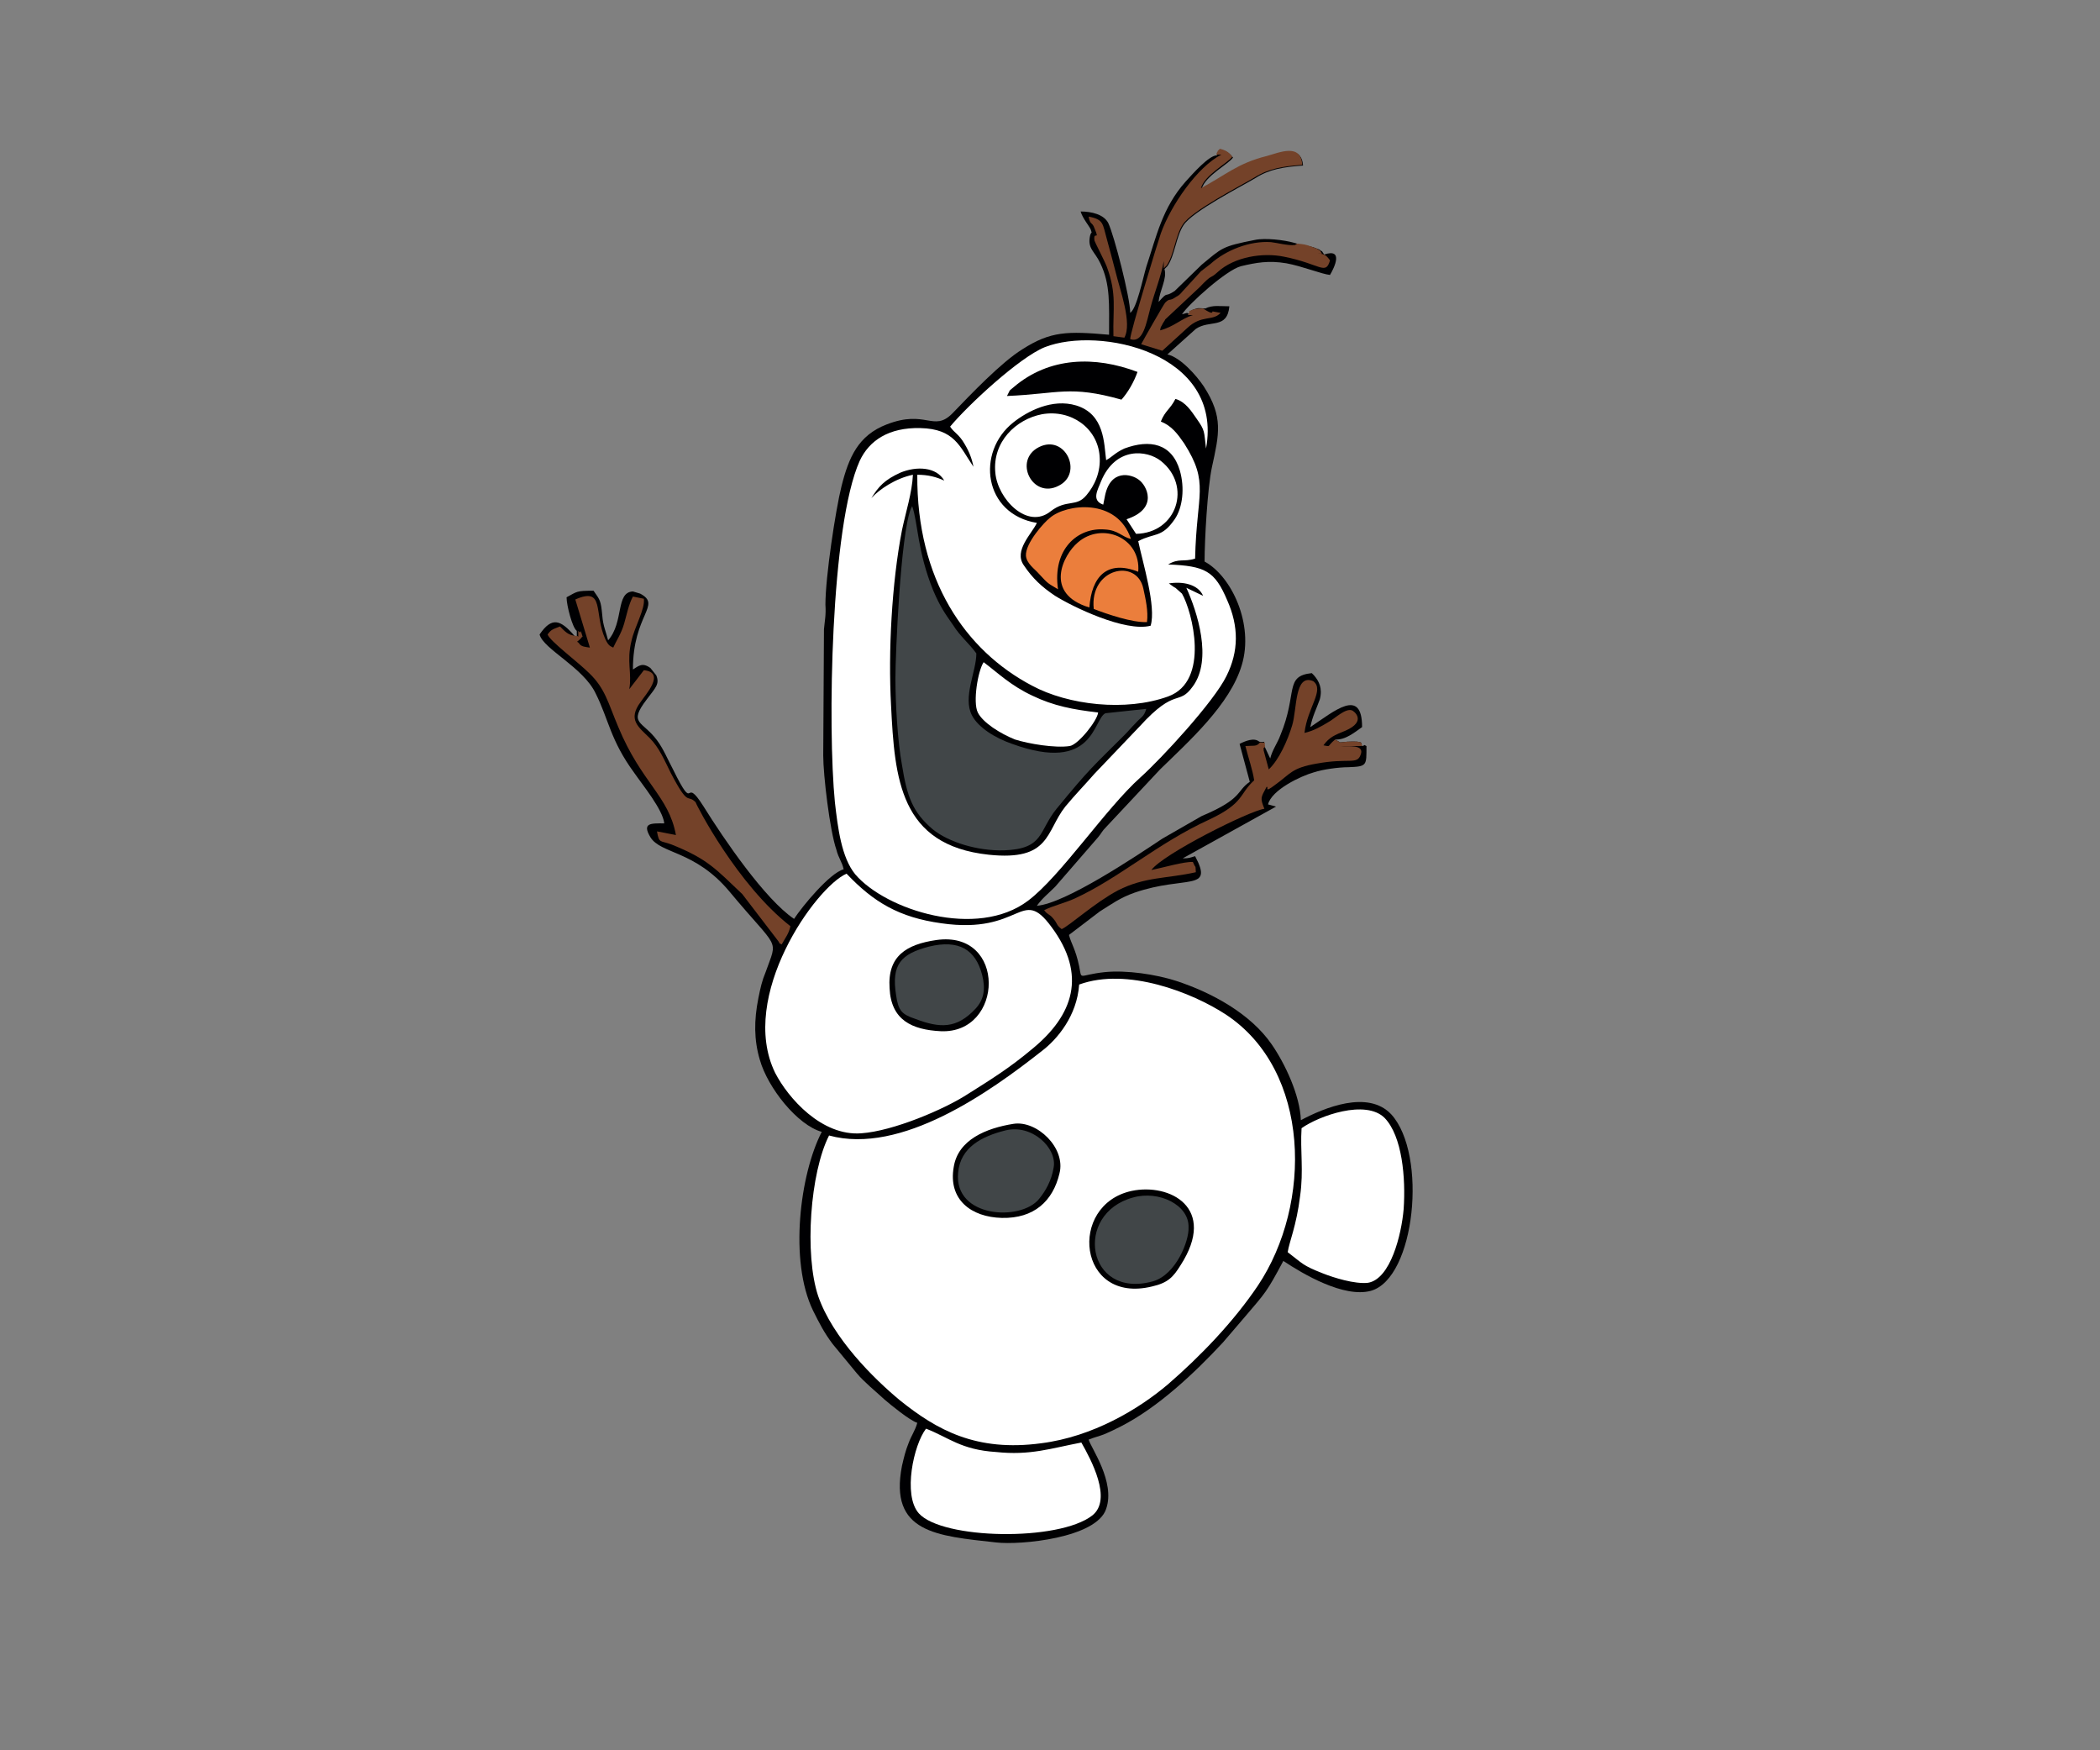 <?xml version="1.0" encoding="utf-8"?>
<!-- Generator: Adobe Illustrator 19.0.0, SVG Export Plug-In . SVG Version: 6.00 Build 0)  -->
<svg version="1.1" id="Layer_1" xmlns="http://www.w3.org/2000/svg" xmlns:xlink="http://www.w3.org/1999/xlink" x="0px" y="0px"
	 viewBox="0 0 288 240" style="enable-background:new 0 0 288 240;" xml:space="preserve">
<rect x="0" y="0" width="288" height="240" fill="#808080" stroke="none"/>
<style type="text/css">
	.st0{fill:#000002;}
	.st1{fill-rule:evenodd;clip-rule:evenodd;fill:#414648;}
	.st2{fill-rule:evenodd;clip-rule:evenodd;fill:#FFFFFF;}
	.st3{fill-rule:evenodd;clip-rule:evenodd;fill:#EB7E3C;}
	.st4{fill-rule:evenodd;clip-rule:evenodd;fill:#744229;}
</style>
<path class="st0" d="M188,177c-3.7,1-9.3-2.3-12-4.1c-2.3,4.3-2.4,4.3-5.3,7.7l-3,3.5c-3.9,4.2-8.9,8.9-14,11.5
	c-0.8,0.4-1.4,0.7-2.1,1c-0.7,0.3-1.6,0.5-2.3,0.8c0.3,1.1,3.7,5.8,2.4,9.5c-1.3,4-11.8,5-15.1,4.6c-8.1-0.9-14.7-1.3-12.9-10.5
	c0.3-1.3,0.5-2.1,0.9-3.1c0.4-1.1,0.9-1.7,1.2-2.8c-1-0.3-3.7-2.5-4.5-3.2c-1.3-1.2-2.8-2.4-3.8-3.6l-3.3-4
	c-1.2-1.6-1.8-2.8-2.7-4.6c-3.3-6.8-1.8-18.7,1.2-24.5c-3.3-0.9-7.4-6-8.5-9.9c-0.8-2.7-0.8-5.4-0.2-8.4c0.3-1.5,0.5-2.4,1-3.6
	c1.7-4.8,1.9-2.8-5-11.1c-4.7-5.6-9.4-5.1-10.8-7.4c-1.2-2,0.1-1.9,1.9-1.9c-0.2-1.9-3-5.3-4.1-6.9c-3.3-4.5-3.5-7.3-5.3-10.9
	C80,91.5,74.5,89,74,87c1.7-2.5,2.9-2,4.8,0.2c0.4-0.1,0.3,0.6,0.3-0.7c-0.6-0.4-1.4-3.5-1.4-4.6c1.5-0.8,1.3-0.9,3.7-0.9
	c0.9,1.3,1,1.3,1.2,3.4c0.1,1.4,0.5,2.2,0.8,3.4c2.2-2.5,1-6.6,3.4-6.7l1,0.3c3,1.6-1,2.8-1,10.4c0.8-0.5,1.3-1,2.4-0.2
	c0.1,0.1,0.7,0.9,0.8,1c0.5,1.2-0.1,1.7-1.3,3.3c-2.6,3.4-0.6,2.9,1.4,5.6c0.9,1.2,1.5,2.7,2.2,4c3.2,6.5,1.3,0.5,4.2,5.1
	c2.8,4.5,8.4,12.7,12.4,15.4c1.1-1.7,4.9-6.3,6.8-6.8c-0.2-1-0.7-1.5-1-2.7c-0.9-2.6-1.8-10.2-1.8-12.9l0.1-17.3
	c0.1-1.2,0.3-1.9,0.2-3.4c0-3.8,1.4-13,2.2-16.2c1-4,2.3-7,6.2-8.5c5.4-2.1,6.4,1.1,9-1.5c2.6-2.7,6.7-7,9.6-8.8
	c3.9-2.5,6.2-2.5,11.9-2c0-4.2,0.2-6.9-1.2-9.8c-0.8-1.7-1.8-2-1.4-3.8c0.2-0.7,0.3-0.1,0.1-0.8c-0.2-0.5-1.1-1.5-1.4-2.5
	c1.5,0,3.2,0.4,3.8,1.6c0.8,1.7,3,10.2,3,12.3c0.9-0.6,1.7-4.6,2.2-6.3c1.4-4.2,2.2-8.1,5.4-11.7c1-1.1,3.2-3.6,4.3-3.6
	c0-0.1,0.1-0.2,0.1-0.3c0-0.1,0.1-0.2,0.1-0.2c0,0,0.2-0.3,0.3-0.3c0.8,0.2,1.3,0.6,1.7,1.1c-0.6,0.9-3.8,2.5-4.3,4.3
	c3.4-1.8,5-3.3,9-4.4c1.8-0.5,4.7-1.7,4.9,1.2c-2.7,0.2-4.6,0.5-6.5,1.7c-2,1.2-8.7,4.6-9.9,6.5c-1,1.5-1.2,4.2-2.2,5.6l-0.4,0.4
	c0.4,1.3-0.7,3-0.8,4.5c1.4-1.6,0.7-0.5,2.2-1.5l3.7-3.6c2.8-2.3,2.7-2.5,7.3-3.4c1.4-0.3,4,0,5.4,0.4c0.6,0.2,0.3,0,0.6,0.3
	c0.9,0,1.2,0.1,2,0.3c0,0,0.8,0.3,0.8,0.3c0.7,0.5,0.2,0,0.7,0.7c2.7-0.9,1.4,1.8,0.8,2.8c-1.1-0.1-3.8-1.2-6-1.6
	c-2.4-0.4-4.1-0.1-6.2,0.4c-2,0.5-7.2,5.2-8.1,6.6c1.1-0.3,0.5-0.2,1.1,0c0.5-0.7-0.3-0.4,0.9-0.8c0.3-0.1,0.9,0,1.2,0
	c1-0.5,2-0.3,3.3-0.3c-0.3,3.2-2.7,1.8-4.6,3.1l-3.9,3.5c1.8,0.4,4,2.9,5,4.4c2.7,4.2,2.1,6.5,1.1,11.1c-0.6,2.8-1,9.9-1,12.9
	c3.7,2,6.8,8.6,5.1,14.2c-1.6,5.4-7.2,10.4-11.2,14.3l-7.4,7.9c-0.6,0.6-0.6,0.8-1.1,1.4l-5.9,6.8c-0.9,0.9-1.8,1.6-2.5,2.6
	c3.9-0.3,13.6-6.8,17.2-9.2l5.4-3.1c5.7-2.4,4.7-3.4,6.6-4.7L170,102c0.8-0.4,2-0.9,2.7-0.3c1.1,0.2,0.5-0.4,0.7,0.6l0.8,1.7
	c0.3-1.2,1-2.1,1.4-3.2c2.4-5.8,0.5-8.1,4.3-8.5l0.3,0.3c0.7,0.8,1.2,1.8,0.8,3.3c-0.5,1.4-1,2.3-1.3,3.8c3.3-2.2,7.1-5.5,7.1,0
	c-1,0.7-2.3,1.8-3.7,1.7l0.7,0.4c0,0,1-0.1,1-0.1c2.4-0.1,1.8,0.2,2,0.6c0.4,0,0.1-0.3,0.6,0c0,2.7,0.1,2.8-2.5,2.9
	c-1.3,0-3.5,0.3-4.7,0.7c-1.8,0.5-5.8,2.4-6.3,4.4l1.1,0.3l-12.8,7.1c0.9,0,1-0.1,1.7-0.3c2.6,4.9-1.3,2.6-8.3,5
	c-2,0.7-3.2,1.6-4.8,2.6l-4.2,3.2c0.3,1.2,0.9,1.9,1.4,4.3c0.4,2-0.2,1.2,3.5,0.8c3-0.3,7,0.3,9.8,1.2c4.9,1.6,10.2,4.5,13.1,8.7
	c1.8,2.6,3.9,7,4,10.4c3.2-1.7,9.2-4.2,12.4-0.8C195.8,158.3,194.1,175.3,188,177z"/>
<path class="st1" d="M144.9,110.9c-2.5,3.1-1.7,5.5-7.2,5.7c-3.6,0.1-7.6-1.1-9.8-2.9c-2.7-2.3-3.5-4.4-4.2-8.8
	c-0.6-3.2-0.9-8.5-0.9-11.9c0-3.3,0.7-19.6,2.1-23.2l0.2-0.4c0.8,2.3,0.7,6.2,2.9,11.6c0.9,2.1,1.5,3,2.7,4.7c1,1.6,2.2,2.5,3.2,3.9
	c0,2.5-1.9,6-0.6,8.5c0.9,1.7,3.2,3.1,5.5,3.9c11.3,4.1,11.1-3.4,12.8-4.2l5.6-0.6c-0.3,1.1-0.7,1.1-1.5,2c-0.6,0.6-0.9,1-1.5,1.6
	C149.8,105.2,149.5,105.3,144.9,110.9z M155.4,164.2c-8.2,2.2-6.4,14,2.7,11.5c3.2-0.9,5-5.6,4.9-7.4
	C163.1,165.2,158.9,163.2,155.4,164.2z M137.9,155c-3.2,0.8-6.2,2.3-6.5,5.8c-0.6,6.2,8.6,6.7,11.1,3.6c0.9-1.1,1.7-2.5,2-4.3
	C145,157.4,141.5,154.1,137.9,155z M133.8,138.3c1.1-1.2,1.4-2.6,0.9-4.6c-0.9-3.5-3.2-4.9-7.3-3.9c-3.8,1-5.2,2.4-4.5,6.7
	c0.3,2.1,0.8,2.6,2.6,3.2C128.9,141,131.2,141.1,133.8,138.3z"/>
<path class="st2" d="M168.1,139.1c-4.6-3-13.5-6.5-20.1-4.1c-0.3,4.3-3,7.5-5.1,9.1c-7.1,5.6-19.3,14.3-29.2,11.6
	c-2.6,5.1-3.4,16.3-1.5,22c2,5.8,7.7,11.4,11.2,14.3c5.1,4.1,10.5,7.1,19.4,5.9c7.1-0.9,13.4-4.7,17.4-8.1c4.5-3.9,9-8.6,12.3-13.5
	C180,165.1,179.8,146.8,168.1,139.1z M145.3,160.9c-0.9,3.8-3.5,6.2-7.9,6.1c-4.2-0.1-7.4-2.5-6.6-7c0.6-3.7,4.4-5.3,8.2-5.9
	C142.2,153.6,146.2,157.4,145.3,160.9z M161.9,173.5c-1,1.6-1.7,2.4-3.9,2.9c-10.2,2.5-11.6-11.2-2.8-13.1
	C160.4,162.2,167,165.6,161.9,173.5z M117.3,119.9c4.2,4.9,16.7,8.9,23.7,3.6c4.5-3.4,10.6-12.6,15.4-16.9
	c2.9-2.6,10.1-10.4,11.8-13.9c1.7-3.4,1.7-6.8,0.1-10.4c-1.7-4-3-4.7-8.1-4.9c1.5-0.9,2.1-0.3,3.7-0.8c0.2-9,2-10.3-1.5-15.8
	c-0.9-1.3-1.7-2.4-3.2-3c0.6-1.5,1.3-1.7,2-3.1c1.4,0.4,2.2,1.7,2.9,2.7c1.2,1.7,1,1.7,1.3,4.1c2.4-13.2-14.7-16.8-22.1-13.9
	c-3.5,1.4-10.6,8-13,10.9c0.6,0.9,1.2,1,2,2.4c0.6,1,1,2,1.2,3.1c-1.9-2.8-2.6-5.2-7.3-5.3c-4.3-0.1-7,1.7-8.3,4.5
	c-4,8.9-4.4,36.7-3.4,46.8C114.9,113.5,115.4,117.6,117.3,119.9z M139,53.1c4.9-4.2,11.2-4.3,17-2.1c-0.5,1.4-1.3,2.8-2.2,3.8
	c-7.1-2-8.6-0.8-15.7-0.5C138.7,53.2,138.2,53.8,139,53.1z M139,57.9c1.9-1.5,5.3-3.3,8.6-2.3c3.9,1.2,3.8,5.2,4.1,7.5
	c0.9-0.5,1.2-1,2.5-1.6c3.5-1.3,6.5-0.7,7.6,3c0.7,2.4,0.4,5.1-0.7,6.7c-1.8,2.6-2.7,1.8-5,3c0.6,2.9,2.5,9,1.7,11.6
	c-3.5,0.9-10.7-2.6-13.1-4.1c-1.8-1.2-3.1-2.4-4.3-4.2c-1.4-2,1.1-4.3,1.8-5.8C134.9,70.5,133.8,62,139,57.9z M123.5,64.8
	c2.2-0.9,4.9-0.8,6,1.1c-1.1-0.5-2.2-0.8-3.7-0.8c-0.1,14.4,6.6,24.1,15.7,28.9c5,2.7,12.9,3.6,18.7,1.5c5.8-2.1,3.3-11.7,1.9-14.1
	l-0.9-0.8c-0.1,0-0.1-0.1-0.2-0.1l-0.7-0.5c1.9-0.3,4,0.1,4.7,1.7l-2.3-1.1c1.5,3.3,3.6,9.8,0.9,13.5c-2,2.8-2.3,0-7.3,5.5l-6.2,6.5
	c-1.4,1.6-2.5,2.7-4,4.5c-2.7,3.4-2,7.5-10.5,6.6c-12.2-1.3-12.9-10.4-13.4-20.5c-0.4-7.3,0.1-16.8,1.5-24c0.5-2.4,1.4-5.2,1.5-7.6
	c-2.4,0.5-4.6,2-5.7,3.2C120.5,66.7,121.3,65.8,123.5,64.8z M118.1,155.4c4.4-0.3,11.4-3.3,14.5-5.3c3.5-2.2,5.9-3.7,9-6.3
	c5.6-4.6,7.5-10.1,2.6-16.7c-4.2-5.7-4,1.1-15.1-0.5c-5.8-0.8-9.3-2.9-13-6.8c-4.2,1.8-14.9,16.8-9.8,27.3
	C108.1,150.6,112.7,155.8,118.1,155.4z M128.4,128.9c9.7-1.4,9.3,12.9,0.6,12.5c-3.9-0.2-6.8-1.5-7-5.9
	C121.7,131.1,124.3,129.5,128.4,128.9z M192.5,165.8c-0.3,3.5-1.8,9.6-4.9,10.1c-1.8,0.2-4.7-0.7-6.2-1.3c-2.8-1.1-2.7-1.3-4.8-2.9
	c0.2-1.4,1.2-3.6,1.7-7.7c0.5-3.5,0-6.2,0.2-9.3c2.4-1.7,8.8-4,11.4-1.4C192.3,155.8,192.8,161.5,192.5,165.8z M148.3,197.8
	c1.3,2.3,4.3,7.8,1.5,10c-4.6,3.6-20.6,3.3-23.8-0.3c-2.2-2.5-0.7-9.4,1-11.6c3.1,1.2,4.8,2.9,9.6,3.2
	C141.3,199.6,144.1,198.6,148.3,197.8z M144.1,70.1c2.2-1.7,3.5-0.5,4.9-2.2c1.1-1.3,2-3.2,1.8-5.4c-0.3-3.8-3.9-6.4-7.9-5.7
	c-3.6,0.7-6.8,3.8-6.4,8C136.8,68.4,140.9,72.7,144.1,70.1z M142.5,61.3c3.6-1.8,6.1,3.6,2.7,5.3C141.6,68.5,138.9,63.1,142.5,61.3z
	 M134.1,97.7c-0.7-1.4,0-5.7,0.8-6.9c2,1.5,3.7,3.2,6.7,4.6c2.9,1.4,5.6,1.9,9,2.3c-0.1,1.1-2.7,4.4-3.9,4.6c-2,0.3-5.6-0.3-7.5-0.9
	C137.2,100.6,134.8,99.1,134.1,97.7z M151,66c2-4.8,6.3-4.3,8.2-2.8c4.3,3.4,2.2,9.9-3.4,10l-1.3-2c4.5-1.5,2.7-4.7,1.7-5.4
	c-1-0.8-4-1.6-4.7,2.4l-0.2,1C149.6,68.6,150.6,67.1,151,66z"/>
<path class="st3" d="M145.1,80.8c-1.5-0.9-1.3-0.7-2.6-2.1c-0.6-0.7-1.7-1.4-1.8-2.5c-0.1-1.7,2.5-4.6,3.3-5.2
	c2.2-1.9,9.2-2.8,11.1,2.9c-1.3-0.3-1.7-1.2-3.6-1.3C147.8,72.3,144.3,75.3,145.1,80.8z M156.1,78.4c0.4-4.7-5-6.9-8.3-4
	c-2,1.7-4.7,7,1.6,8.9C149.7,79.1,151.8,76.7,156.1,78.4z M156.8,80.7c-0.9-4.2-7.4-2.8-6.8,2.8c1.8,0.7,5.3,1.9,7.3,1.8
	C157.5,83.8,157.1,82.1,156.8,80.7z"/>
<path class="st4" d="M108.4,127c-0.2,1-0.7,1.6-1.2,2.5c-0.6-0.3-0.1,0-0.5-0.5l-4.9-6.4c-3.6-3.4-4.7-4.8-9.7-6.8
	c-1.6-0.6-1.7-0.1-2-1.8l2.6,0.5c-1-5.4-4.7-7.1-7.9-14.8c-1.4-3.3-1.8-5.3-4-7.4c-1.5-1.5-5.4-4.4-5.7-5.3c0.5-0.7,0.7-0.7,1.7-1.1
	c0.7,0.7,1.1,1.2,2.2,1.3c0.4-0.1,0.3,0.6,0.3-0.7c0.6,0.7,0.1-0.8,0.6,0.8c-0.1,0.1-0.2,0.1-0.2,0.2c-0.8,0.8-0.6,0.3-0.3,0.7
	c0.3,0.5,0.9,0.5,1.5,0.6l-2-6.6c4.1-1.8,2.5,1.9,4.1,5.4c0.5,1.1,0.8,1,1.1,1.2c0.4-0.9,1.1-1.9,1.5-3.3c0.3-1,0.6-2.6,1.2-3.7
	l1.5,0.3c0.2,1.4-1.3,3.9-1.7,5.8c-0.7,2.8,0.1,4.4-0.3,6.6l2-2.6c3.1,0.3,0.1,3.5-0.4,4.3c-1.9,2.5-0.3,3.5,1.2,5
	c1.3,1.3,2,3,2.9,4.8c2.5,4.8,2.2,2.8,3.4,4C95.5,110.4,101.1,121.3,108.4,127z M183.9,102.3h2.9c-0.2-0.4,0.4-0.7-2-0.6
	c0,0-1,0.1-1,0.1l-0.7-0.4c-1.2,1-0.5,1-1.6,0.8c0.8-1.1,1.5-1.4,3-2c3-1.3,1.2-2.7,0.9-2.8c-0.9-0.3-2.3,1.1-3.2,1.6
	c-1,0.6-2,1.2-3.3,1.5c0.4-3.5,2.8-5.9,1.2-7.1c-2.6-1.1-2.2,3.9-2.9,6.1c-0.6,2-1.8,4.7-3.2,6l-0.7-2.6c0-0.2,0-0.3,0-0.3
	c-0.1,0.1,0-0.2,0,0c0,0,0.1-0.1,0.2-0.2c-0.2-1,0.4-0.4-0.7-0.6c-0.5,0.6-0.7,0.4-2,0.5c0.4,1.6,1,3.3,1.2,4.7
	c-2.1,1.9-1.3,3.1-6.2,5.4c-7,3.2-12.3,8-18.4,10.8c-1.3,0.6-3,1-4.2,1.6c0.4,0.6,0.7,0.5,1.2,1.1c0.7,0.8,0.4,0.9,1.2,1.5
	c1-0.4,4.5-3.6,7.7-5.3c3.7-1.9,6.7-1.6,10.7-2.5c-0.1-1.3,0.1-0.2-0.4-1.4c-1.1-0.1-4.2,0.8-5.7,1.1c1.6-2.2,13.4-8.1,15.5-8.4
	c-0.6-1.5-0.5-1.5,0.3-3c0.4-0.1-0.5,1,1.2-0.3c2.1-1.5,2.2-2.3,5.7-2.9c4.4-0.8,5.5,0.2,6-1.2C187.2,102,184.8,102.4,183.9,102.3z
	 M157.8,42.1c0.5-1.9,1.5-4.4,1.8-6.3l0,1l0.4-0.4c1-1.4,1.2-4.1,2.2-5.6c1.2-1.9,7.9-5.3,9.9-6.5c1.9-1.2,3.9-1.5,6.5-1.7
	c-0.2-3-3.1-1.7-4.9-1.2c-4,1-5.6,2.6-9,4.4c0.5-1.8,3.6-3.4,4.3-4.3c-0.4-0.6-0.9-0.9-1.7-1.1c-0.1,0.1-0.3,0.3-0.3,0.3
	c0,0.1-0.1,0.2-0.1,0.2c0,0.1-0.1,0.2-0.1,0.3l0.7,0c-3.3,1.7-6.9,6.9-8.3,10.8c-0.3,0.8-4.3,13.9-4.2,14.5
	C156.8,47.1,157.2,44.3,157.8,42.1z M177.6,33.6c-1,0.1-2.4-0.3-3.3-0.4c-2.9-0.2-6.2,1.1-8.3,3c-0.5,0.4-0.8,0.6-1.3,1l-2.2,2.4
	c-0.5,0.5-0.6,0.8-1.2,1.1c-1,0.7-0.8,0.1-1.5,0.8c-0.2,0.2-3.1,5.3-3.3,5.7l2.9,0.9l3.4-3.1c2-1.9,3.5-0.9,4.6-2.1l-1.1-0.2
	c-0.1,0,0.2,0.6-1.3-0.4c-0.3,0-0.9,0-1.2,0.1c-1.2,0.4-0.4,0.1-0.9,0.8l0.7,0c-1.6,0.5-2.6,1.6-4.5,2.1c0.1-0.6,0.1-0.4,0.3-0.8
	c0-0.1,0.4-0.6,0.4-0.7l4.7-4.4c1.9-2,1.3-1,2.5-2.1c2.3-2.1,6.2-2.7,9.1-2.1c5,1,5.7,2.6,6.3,0.5c-0.6-0.8-0.7-0.8-1.7-1l0.6,0.1
	c-0.5-0.8,0-0.2-0.7-0.7c0,0-0.8-0.3-0.8-0.3c-0.8-0.3-1-0.3-1.9-0.4L177.6,33.6z M150.1,33c0,0.1,1.4,2.8,1.7,3.6
	c1.4,3.8,0.8,5.7,0.9,9.5l1.5,0.2c1.1-2-0.6-6.5-1.2-9c-0.4-1.6-0.8-3-1.2-4.5c-0.6-2.1-0.4-2.7-2.5-3.1c0.2,1.2,0.5,0.7,0.8,1.6
	C150.9,33.2,149.9,31.5,150.1,33z"/>
</svg>
